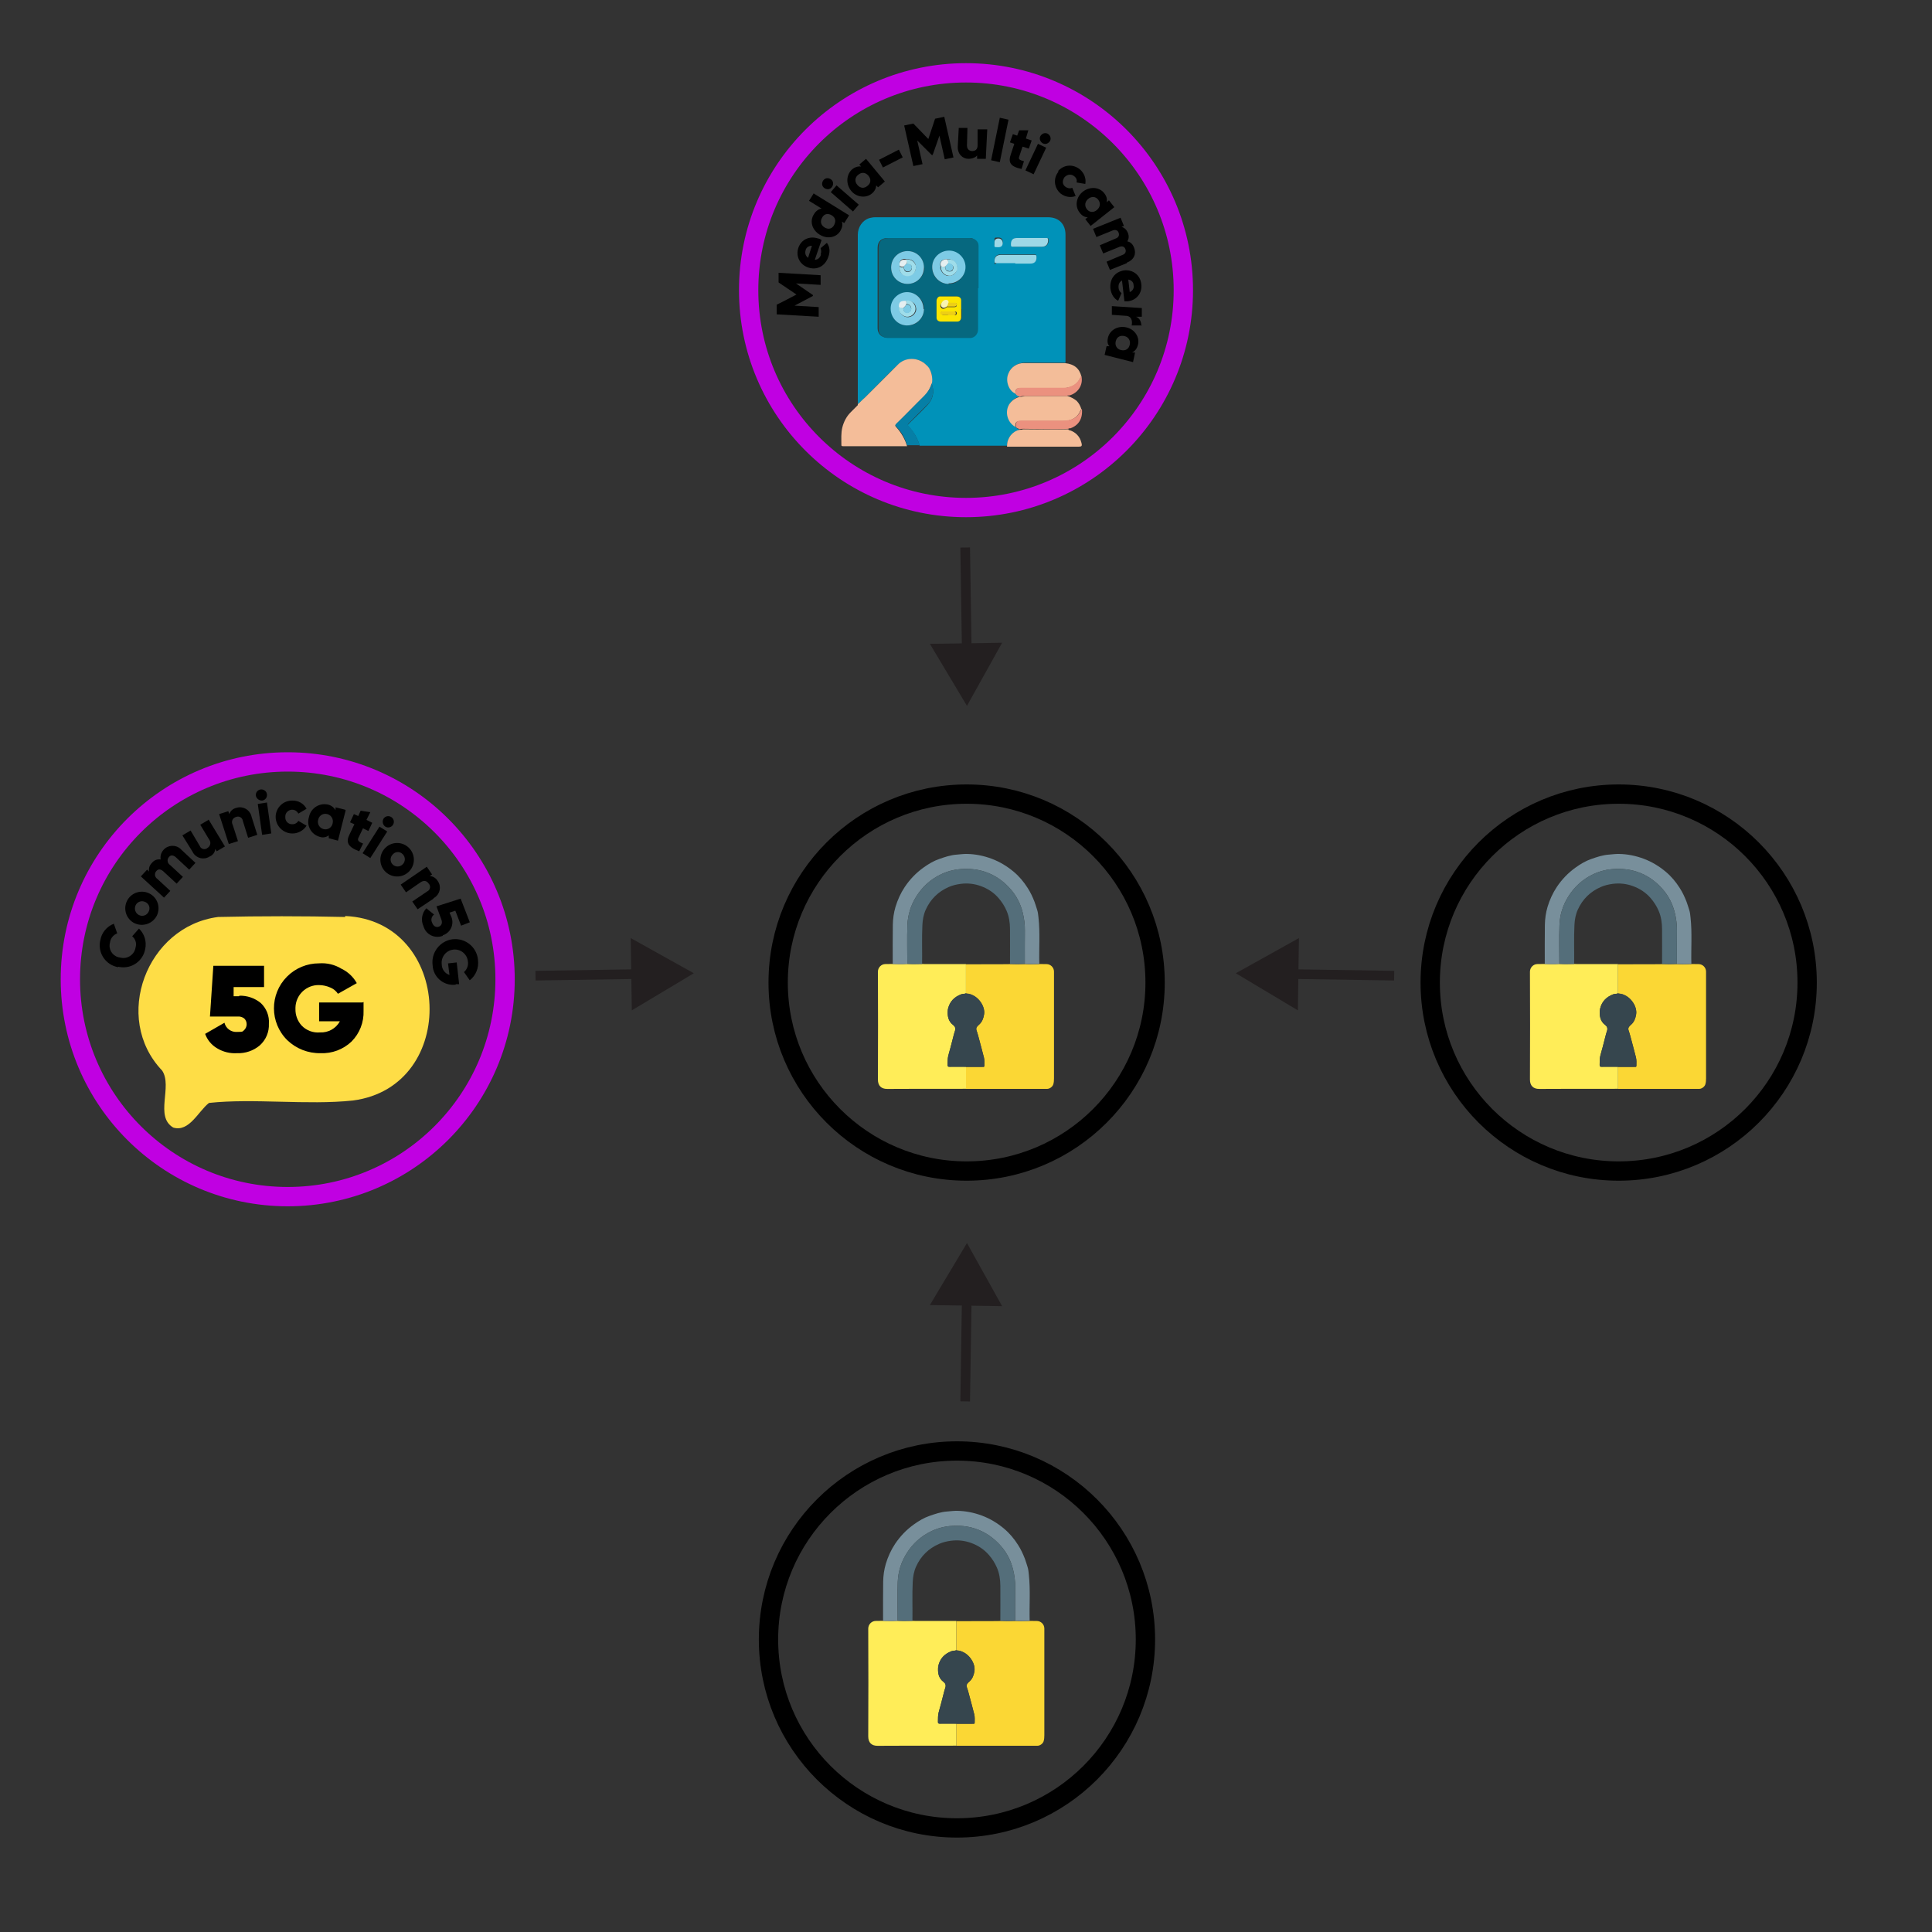 <?xml version="1.0" encoding="UTF-8"?><svg id="Layer_1" xmlns="http://www.w3.org/2000/svg" viewBox="0 0 400 400"><rect x="0" y="0" width="400" height="400" fill="#333333" stroke="none"/><defs><style>.cls-1{stroke:#000;}.cls-1,.cls-2{stroke-width:4px;}.cls-1,.cls-2,.cls-3{stroke-miterlimit:10;}.cls-1,.cls-2,.cls-3,.cls-4{fill:none;}.cls-5{fill:#eb917f;}.cls-6{fill:#fbe501;}.cls-7{fill:#f9f3b1;}.cls-8{fill:#546e7a;}.cls-9{fill:#f3bd99;}.cls-2{stroke:#c000e2;}.cls-10{fill:#f4bd99;}.cls-11{fill:#fedd46;}.cls-12{fill:#06687f;}.cls-13{fill:#ffed58;}.cls-3{stroke:#231f20;stroke-width:2px;}.cls-14{fill:#36464e;}.cls-15{fill:#97d6e5;}.cls-16{fill:#788f9b;}.cls-17{fill:#7dcbe5;}.cls-18{fill:#eecf15;}.cls-19{fill:#9dd8e6;}.cls-20{fill:#0092b9;}.cls-21{fill:#e5eff1;}.cls-22{fill:#fbd734;}.cls-23{fill:#231f20;}.cls-24{fill:#9fddea;}.cls-25{fill:#067fa6;}</style></defs><line class="cls-4" x1="199.75" y1="113.36" x2="200.25" y2="146.14"/><line class="cls-3" x1="199.83" y1="113.36" x2="200.17" y2="135.38"/><polygon class="cls-23" points="192.52 133.3 200.2 146.14 207.48 133.07 192.52 133.3"/><line class="cls-4" x1="199.75" y1="290.14" x2="200.25" y2="257.36"/><line class="cls-3" x1="199.83" y1="290.14" x2="200.17" y2="268.12"/><polygon class="cls-23" points="207.48 270.43 200.2 257.36 192.52 270.2 207.48 270.43"/><path d="m52.07,169.05l1.2,3.8-1.9.6-1.1-3.5c-.06-.55-.56-.94-1.11-.88-.1.01-.2.04-.29.08-.59.14-.95.72-.81,1.31.02.1.06.2.11.29l1.1,3.4-1.9.6-2-6.2,1.9-.6.2.6c.23-.67.81-1.16,1.5-1.3,1.29-.4,2.65.33,3.05,1.61.02.06.04.12.05.19Z"/><path d="m52.97,164.75c-.08-.64.36-1.22,1-1.3.64-.08,1.22.36,1.3,1s-.36,1.22-1,1.3c0,0,0,0,0,0-.62.02-1.16-.4-1.3-1Zm.4,1.7l1.9-.3.9,6.4-1.9.3-.9-6.4Z"/><path d="m57.07,169.15c0-1.88,1.52-3.4,3.4-3.4.03,0,.07,0,.1,0,1.21-.03,2.33.63,2.9,1.7l-1.7,1c-.34-.71-1.18-1.01-1.89-.67-.53.25-.85.79-.81,1.37-.06.77.51,1.43,1.28,1.5.04,0,.08,0,.12,0,.53.03,1.03-.24,1.3-.7l1.7,1c-1.03,1.62-3.17,2.1-4.79,1.07-1.02-.64-1.63-1.77-1.61-2.97v.1Z"/><path d="m71.57,167.75l-1.6,6.3-1.9-.5v-.6c-.54.42-1.26.53-1.9.3-1.71-.48-2.72-2.25-2.24-3.96.01-.05.03-.09.04-.14.34-1.76,2.03-2.92,3.8-2.6.72.13,1.34.57,1.7,1.2v-.6c.1,0,2,.5,2,.5l.1.1Zm-2.7,2.7c.22-.83-.27-1.68-1.1-1.9,0,0,0,0,0,0-.8-.23-1.64.24-1.86,1.04-.01.05-.03.11-.04.16-.22.83.27,1.68,1.1,1.9,0,0,0,0,0,0,.8.23,1.64-.24,1.86-1.04.01-.05.03-.11.04-.16Z"/><line class="cls-4" x1="110.87" y1="202" x2="143.65" y2="201.5"/><line class="cls-3" x1="110.87" y1="202" x2="132.89" y2="201.66"/><polygon class="cls-23" points="130.81 209.18 143.65 201.5 130.58 194.22 130.81 209.18"/><line class="cls-4" x1="288.65" y1="202" x2="255.86" y2="201.5"/><line class="cls-3" x1="288.65" y1="202" x2="266.62" y2="201.66"/><polygon class="cls-23" points="268.93 194.22 255.86 201.5 268.71 209.18 268.93 194.22"/><circle class="cls-2" cx="59.57" cy="202.75" r="45"/><path d="m24.47,200.25c-2.5-.43-4.19-2.8-3.76-5.31.02-.1.04-.19.06-.29.27-1.55,1.33-2.84,2.8-3.4l.7,2c-.82.3-1.4,1.04-1.5,1.9-.36,1.31.41,2.66,1.72,3.03.13.03.25.06.38.07,1.36.37,2.76-.43,3.13-1.78.03-.1.05-.21.07-.32.26-.84-.02-1.75-.7-2.3l1.4-1.6c1.13,1.08,1.62,2.67,1.3,4.2-.43,2.5-2.8,4.19-5.31,3.76-.1-.02-.19-.04-.29-.06v.1Z"/><path d="m27.87,191.15c-1.71-.83-2.42-2.89-1.59-4.6.83-1.71,2.89-2.42,4.6-1.59,1.71.83,2.42,2.88,1.6,4.59-.85,1.69-2.89,2.4-4.6,1.6Zm2.2-4.4c-.72-.37-1.61-.08-1.98.65,0,.02-.02.03-.02.05-.34.75-.03,1.63.7,2,.72.37,1.61.08,1.98-.65,0-.02.02-.03.02-.05.38-.69.13-1.55-.55-1.93-.05-.03-.1-.05-.15-.07Z"/><path d="m37.57,175.95l2.9,2.7-1.3,1.4-2.8-2.6c-.5-.4-1-.5-1.4,0-.39.43-.36,1.1.07,1.5.04.04.09.07.13.1l2.7,2.5-1.3,1.4-2.81-2.6c-.5-.4-1-.5-1.4,0-.39.43-.36,1.1.07,1.5.04.04.09.07.13.1l2.7,2.5-1.3,1.4-4.8-4.4,1.3-1.4.4.4c-.12-.66.11-1.34.6-1.8.42-.55,1.12-.82,1.8-.7-.12-.72.1-1.46.6-2,.91-1.02,2.48-1.12,3.5-.21.07.07.14.14.21.21Z"/><path d="m43.17,169.65l3.4,5.6-1.7,1-.3-.5c-.06.72-.53,1.34-1.2,1.6-1.13.72-2.63.39-3.36-.74-.05-.08-.1-.17-.14-.26l-2.11-3.4,1.7-1,1.9,3.2c.19.52.77.78,1.29.59.12-.04.22-.11.31-.19.56-.32.76-1.05.43-1.61-.04-.07-.08-.13-.13-.19l-1.8-3,1.7-1v-.1Z"/><path d="m75.17,171.45l-1,2.1c-.2.5.2.8,1,1.1l-.8,1.6c-2.4-.9-2.8-1.9-2-3.5l1-2.1-.9-.4.8-1.7.9.4.5-1.1,2,.3-.8,1.6,1.2.6-.8,1.7-1.2-.6h.1Z"/><path d="m78.57,171.15l1.6,1-3.5,5.5-1.6-1,3.5-5.5Zm.8-1.6c.33-.56,1.05-.74,1.6-.41.56.33.74,1.05.41,1.6-.33.56-1.05.74-1.6.41,0,0,0,0,0,0-.52-.36-.69-1.04-.4-1.6h0Z"/><path d="m79.67,175.65c1.3-1.41,3.49-1.5,4.9-.2,1.41,1.3,1.5,3.49.2,4.9-1.3,1.41-3.49,1.5-4.9.2,0,0,0,0,0,0-1.41-1.3-1.5-3.49-.2-4.9Zm3.7,3.3c.58-.55.6-1.47.05-2.05-.02-.02-.03-.03-.05-.05-.52-.56-1.39-.59-1.95-.06-.05.05-.1.11-.15.16-.55.58-.53,1.5.05,2.05.58.55,1.5.53,2.05-.05,0,0,0,0,0,0Z"/><path d="m89.76,186.05l-3.3,2.2-1.1-1.6,3.1-2.1c.5-.23.72-.83.49-1.33-.05-.1-.11-.19-.19-.27-.4-.6-1-.8-1.8-.2l-2.9,2-1.1-1.6,5.4-3.7,1.1,1.6-.5.3c.71.07,1.34.48,1.7,1.1.75,1.1.46,2.6-.64,3.35-.08.06-.17.11-.26.15v.1Z"/><path d="m91.67,193.75c-1.54.61-3.28-.14-3.89-1.68-.04-.1-.08-.21-.11-.32-.57-1.24-.34-2.7.6-3.7l1.6,1.3c-.54.38-.71,1.11-.4,1.7.3.8.9,1,1.4.8s.8-.7.5-1.5l-1-2.7,5-1.6,1.9,4.9-1.8.7-1.2-3.1-1.2.4.3.7c.7,1.42.11,3.14-1.31,3.84-.13.06-.26.11-.39.16v.1Z"/><path d="m94.47,203.85c-2.33.36-4.5-1.24-4.86-3.57-.02-.14-.04-.29-.04-.43-.35-2.63,1.5-5.04,4.13-5.39.02,0,.05,0,.07,0,2.6-.27,4.92,1.62,5.19,4.22,0,.03,0,.06,0,.08.21,1.6-.43,3.2-1.7,4.2l-1.2-1.7c.66-.57.96-1.45.8-2.3-.19-1.49-1.56-2.54-3.05-2.35-1.49.19-2.54,1.56-2.35,3.05h0c0,1,.65,1.89,1.6,2.2l-.3-2.4,1.8-.2.5,4.5h-.8l.2.1Z"/><path class="cls-11" d="m71.47,189.85c-8.5-.2-17.8-.2-26.3,0-14.8,1.9-22,20.9-11.6,31.8,2.2,3.3-1.6,9.5,2.3,11.8,3.3,1,5.2-3.4,7.4-5.1,9.2-1,20.3.5,29.8-.5,22.1-2.9,20.7-37.2-1.6-38.2v.2Z"/><path d="m49.57,206.15c1.6-.04,3.16.49,4.4,1.5,1.19,1.1,1.82,2.68,1.7,4.3.08,1.71-.62,3.36-1.9,4.5-1.31,1.1-2.99,1.67-4.7,1.6-1.44.09-2.87-.26-4.1-1-1.16-.67-2.05-1.74-2.5-3l4-2.3c.29,1.18,1.39,1.98,2.6,1.9,1.4,0,1.1-.1,1.5-.4.66-.66.67-1.73,0-2.39,0,0,0,0,0,0-.4-.3-.9-.45-1.4-.4h-5.7l.7-10.5h10.5v4.4h-6.3v1.9h1.1l.1-.1Z"/><path d="m75.27,207.45v1.8c.09,2.39-.81,4.71-2.5,6.4-1.72,1.63-4.03,2.5-6.4,2.4-2.57.05-5.05-.92-6.9-2.7-3.65-3.62-3.67-9.51-.05-13.15,1.76-1.77,4.15-2.76,6.65-2.75,1.61-.12,3.22.26,4.6,1.1,1.35.64,2.47,1.69,3.2,3l-3.9,2.2c-.39-.59-.95-1.04-1.6-1.3-.73-.32-1.51-.49-2.3-.5-2.64-.07-4.83,2.02-4.9,4.66,0,.08,0,.16,0,.24-.04,1.29.42,2.55,1.3,3.5.99,1.02,2.39,1.53,3.8,1.4,1.69.08,3.29-.81,4.1-2.3h-4.3v-3.9h9l.2-.1Z"/><circle class="cls-2" cx="200" cy="60.08" r="45"/><path d="m169.9,56.98v2c-.1,0-5.1-.3-5.1-.3l3.5,2.4v.2l-3.8,2,5,.3v2c-.1,0-8.7-.5-8.7-.5v-2c.1,0,4.1-2.1,4.1-2.1l-3.7-2.5v-2c.1,0,8.7.5,8.7.5Z"/><path d="m169.9,52.68c.2-.5.1-.9,0-1.3l1.3-1.1c.6.8.7,1.8.3,2.9-.7,2-2.4,2.8-4.2,2.2-1.7-.6-2.6-2.3-2-4.1.6-1.7,2.3-2.5,4.1-1.9.2,0,.5.2.7.3l-1.4,4.1c.7,0,1.1-.5,1.3-1.1h-.1Zm-1.8-1.8c-.7,0-1.2.4-1.3.9-.2.7,0,1.2.5,1.6l.8-2.5Z"/><path d="m168.5,40.08l7.3,4.5-1,1.6-.5-.3c.2.6.1,1.2-.3,1.9-.8,1.4-2.7,1.8-4.3.8-1.6-1-2.1-2.8-1.2-4.2.4-.7,1-1.1,1.6-1.2l-2.6-1.6,1-1.6v.1Zm3.7,4.5c-.8-.5-1.6-.3-2,.5-.4.7-.3,1.5.5,2s1.6.3,2-.5.3-1.5-.5-2Z"/><path d="m170.6,38.88c-.5-.4-.5-1.1-.1-1.6s1.1-.5,1.6-.1.5,1.1.1,1.6-1.1.5-1.6.1Zm1.4.9l1.2-1.4,4.6,4-1.2,1.4-4.6-4Z"/><path d="m179.3,32.88l3.9,4.7-1.4,1.2-.4-.4c0,.6-.3,1.2-.9,1.7-1.2,1-3.2.8-4.3-.6s-1-3.3.2-4.4c.6-.5,1.3-.7,1.9-.6l-.4-.4,1.4-1.2Zm.5,3.5c-.6-.7-1.4-.8-2.1-.2-.7.5-.8,1.4-.2,2.1.6.7,1.4.8,2.1.2.7-.5.8-1.4.2-2.1Z"/><path d="m182,33.08l4.1-2.1.8,1.6-4.1,2.1-.8-1.6Z"/><path d="m197.5,32.58l-1.9.4-1.1-4.9-1.4,4h-.2l-3-3,1.1,4.9-1.9.4-1.9-8.4,1.9-.4,3.1,3.2,1.4-4.2,1.9-.4,1.9,8.4h.1Z"/><path d="m204.4,26.78l-.3,6.1h-1.8v-.7c-.3.4-1,.7-1.8.7-1.2,0-2.3-1-2.2-2.6l.2-3.8h1.8l-.1,3.6c0,.8.4,1.1,1,1.2.7,0,1.2-.3,1.2-1.2v-3.3c.1,0,2,0,2,0Z"/><path d="m207,24.38l1.8.4-1.8,8.8-1.8-.4,1.8-8.8Z"/><path d="m211.7,30.38l-.7,2.1c-.2.5.2.7,1,.9l-.5,1.6c-2.4-.5-2.8-1.4-2.2-3.1l.7-2.1-.9-.3.6-1.7.9.3.4-1.1h1.9l-.5,1.7,1.2.4-.6,1.7-1.2-.4h-.1Z"/><path d="m214.9,29.78l1.7.8-2.6,5.5-1.7-.8,2.6-5.5Zm.5-1.6c.3-.5.9-.8,1.5-.5.5.3.8.9.5,1.5-.3.5-.9.8-1.5.5-.5-.3-.8-.9-.5-1.5Z"/><path d="m219,35.48c1.2-1.4,3.1-1.6,4.6-.4.9.8,1.3,1.9,1.1,3l-1.8-.3c.1-.5,0-.9-.5-1.3-.6-.5-1.4-.4-2,.2-.5.7-.5,1.5.2,2,.4.3.9.4,1.4.2l.7,1.7c-1,.4-2.2.2-3.1-.5-1.4-1.2-1.6-3.2-.4-4.6h-.2Z"/><path d="m230.6,42.98l-4.8,3.8-1.1-1.4.5-.4c-.6,0-1.2-.3-1.7-1-1-1.3-.7-3.2.7-4.3,1.4-1.1,3.4-1,4.4.3.5.6.7,1.3.5,1.9l.5-.4,1.1,1.4-.1.1Zm-3.5.5c.7-.6.8-1.4.3-2.1-.5-.7-1.4-.8-2.1-.2-.7.6-.8,1.4-.3,2.1.5.7,1.4.8,2.1.2Z"/><path d="m233.3,54.48l-3.5,1.4-.7-1.7,3.3-1.4c.6-.2.8-.7.6-1.2-.2-.6-.8-.7-1.4-.4l-3.2,1.3-.7-1.7,3.3-1.4c.6-.2.8-.7.6-1.2-.2-.6-.8-.7-1.4-.4l-3.2,1.3-.7-1.7,5.7-2.3.7,1.7-.5.2c.5.1,1,.5,1.3,1.2s.2,1.3-.1,1.8c.6.1,1.1.5,1.4,1.3.5,1.3,0,2.5-1.5,3.1v.1Z"/><path d="m231.6,59.58c0,.5.3.9.6,1.1l-.7,1.6c-.9-.5-1.4-1.3-1.6-2.5-.2-2.1,1-3.5,2.8-3.8,1.8-.2,3.4.9,3.6,2.9.2,1.8-1,3.3-2.8,3.5h-.7l-.5-4.3c-.6.3-.8.9-.7,1.6v-.1Zm2.3.9c.7-.3.9-.9.8-1.4,0-.7-.5-1.1-1.1-1.2l.3,2.6Z"/><path d="m236.4,67.38h-2.1c.2-.9,0-2-1.3-2l-2.8-.2v-1.8c.1,0,6.2.4,6.2.4v1.8h-1.2c.8.3,1.1,1.1,1.1,1.9l.1-.1Z"/><path d="m234.6,74.98l-5.9-1.5.4-1.8h.6c-.4-.4-.5-1-.3-1.8.4-1.6,2.1-2.5,3.8-2.1,1.8.4,2.8,2.1,2.4,3.6-.2.8-.6,1.3-1.2,1.6h.6c0,.1-.4,1.9-.4,1.9v.1Zm-2.5-2.5c.9.2,1.6-.2,1.8-1.1.2-.8-.2-1.6-1.1-1.8s-1.6.2-1.8,1.1c-.2.8.2,1.6,1.1,1.8Z"/><path class="cls-20" d="m208.5,92.28h-18.1c-.4-1.5-1.2-2.8-2.2-3.9-.3-.3-.3-.4,0-.7,1.3-1.3,2.6-2.5,3.8-3.8,1.2-1.2,1.5-2.9.9-4.4.1-.6,0-1.3,0-1.9-.6-2.3-2.9-3.7-5.1-3.1-.8.2-1.4.6-2,1.1-2.3,2.2-4.5,4.5-6.8,6.8-.4.4-.9.9-1.4,1.3v-35.1c0-1.5.9-2.9,2.3-3.4.4-.1.8-.2,1.3-.2h35.8c2.2,0,3.6,1.4,3.6,3.6v26.5h-8.4c-1.4,0-2.8.8-3.3,2.1-.7,1.6,0,3.6,1.4,4.2h.1c.2.5.6.4.8.7-1.8.4-3,2.2-2.5,4.1.2.9.8,1.7,1.6,2.2h0c.2.4.6.4.8.6-1.6.4-2.6,1.8-2.6,3.4v-.1Zm-6-32.6v-8.5c0-1-.7-1.9-1.7-1.9h-17c-1.3,0-2.1.7-2.1,2v16.7c0,1,.7,1.8,1.7,1.9h17.2c.9,0,1.7-.6,1.8-1.5v-8.8l.1.1Zm7.7-5.2h3.1q1.3,0,1.3-1.3c0-.4-.1-.5-.5-.5h-6.9q-1.3,0-1.3,1.3c0,1.3.1.5.5.4h3.8v.1Zm3.1-5.2h-2.7q-1.2,0-1.2,1.3c0,.4.2.5.5.5h5.9q1.3,0,1.3-1.4c0-.3-.1-.4-.4-.4h-3.4,0Zm-7.4.8c0,1-.2.9.8.9.6,0,.9-.3.9-.9q0-.9-.9-.9c-.9,0-.8,0-.8.8v.1Z"/><path class="cls-10" d="m177.6,83.68c.5-.4.9-.9,1.4-1.3,2.3-2.3,4.5-4.5,6.8-6.8,1.6-1.7,4.3-1.7,6,0,.6.5.9,1.2,1.1,2,.1.6.2,1.3,0,1.9-.3.9-.8,1.8-1.5,2.5-2,1.9-3.9,3.9-5.8,5.8-.3.3-.3.4,0,.7,1,1.1,1.8,2.5,2.2,3.9h-13.2c-.2,0-.4,0-.4-.2,0-1.3-.1-2.5.2-3.7.3-1.2.9-2.3,1.7-3.1l1.5-1.5v-.2Z"/><path class="cls-9" d="m210.2,81.48c-1.4-.6-2.1-2.7-1.4-4.2.5-1.3,1.9-2.2,3.3-2.1h8.4c1.9.2,3,1.1,3.4,2.8-.2,0-.2.1-.2.2-.4.9-1.1,1.6-2,1.9-.6.2-1.2.3-1.8.3h-8.4c-1,0-1.2,0-1.3,1.1Z"/><path class="cls-10" d="m210.2,88.38c-1.6-.9-2.2-3-1.3-4.6.5-.8,1.3-1.4,2.2-1.6.4,0,.7-.1,1.1-.2h8.8c.7.2,1.4.6,1.9,1,.5.5.8,1.1,1,1.8,0,0-.2.1-.2.2-.7,1.7-2.1,2.2-3.7,2.2h-8.6c-1,0-1.2.2-1.2,1.2Z"/><path class="cls-10" d="m208.5,92.28c0-1.6,1.1-3,2.6-3.3.2,0,.5,0,.7-.1,3.1,0,6.3.1,9.4,0,0,.2.2.2.3.2,1.2.4,2.1,1.3,2.4,2.6.2.7,0,.8-.6.8h-14.8v-.2Z"/><path class="cls-25" d="m187.8,92.28c-.4-1.5-1.1-2.8-2.2-3.9-.3-.3-.3-.4,0-.7,2-1.9,3.9-3.9,5.8-5.8.7-.7,1.2-1.5,1.5-2.5.6,1.5.3,3.3-.9,4.4-1.3,1.3-2.6,2.6-3.8,3.8-.3.3-.3.4,0,.7,1,1.1,1.8,2.5,2.2,3.9h-2.6v.1Z"/><path class="cls-5" d="m221.2,88.78c-3.1.2-6.3,0-9.4,0-.2,0-.5,0-.7.1-.3-.2-.6-.2-.8-.5h0c0-1.1.2-1.3,1.2-1.3h8.6c1.7,0,3-.5,3.7-2.2,0,0,.1-.2.2-.2.2,2-.7,3.4-2.4,4h-.3l-.1.1Z"/><path class="cls-5" d="m221,81.98h-8.8c-.4,0-.7,0-1.1.2-.2-.2-.6-.2-.8-.6h-.1c.1-1.1.2-1.3,1.3-1.3h8.4c.6,0,1.2,0,1.8-.3.9-.3,1.6-1,2-1.9,0-.1,0-.2.2-.2.4,1.8-.7,3.5-2.5,4h-.4v.1Z"/><path class="cls-12" d="m202.5,59.68v8.5c0,.9-.6,1.7-1.5,1.8h-17.2c-1,0-1.8-.7-1.9-1.7v-17c0-1.3.7-2,2.1-2h16.7c1,0,1.9.6,1.9,1.6v8.8h-.1Zm-11.2,4.3c0-1.9-1.5-3.4-3.4-3.4s-3.4,1.5-3.4,3.4,1.5,3.4,3.4,3.4h0c1.9,0,3.4-1.5,3.4-3.4Zm0-8.6c0-1.9-1.5-3.4-3.4-3.4s-3.4,1.5-3.4,3.4,1.5,3.4,3.4,3.4,3.4-1.5,3.5-3.3h0l-.1-.1Zm5.1,3.4c1.9,0,3.4-1.5,3.4-3.4s-1.5-3.4-3.4-3.4-3.4,1.5-3.4,3.4h0c0,1.9,1.5,3.4,3.4,3.4h0Zm2.6,5.2v-1.6c0-.5-.3-.9-.7-1h-3.5c-.4,0-.9.3-.9.7v3.5c0,.5.3.9.8.9h3.5c.5,0,.9-.3.9-.8v-1.7h-.1Z"/><path class="cls-15" d="m210.2,54.48h-3.8c-.3,0-.5,0-.5-.4,0-.87.43-1.3,1.3-1.3h6.9c.4,0,.5,0,.5.5,0,.87-.43,1.3-1.3,1.3h-3.1v-.1Z"/><path class="cls-19" d="m213.2,49.28h3.4c.3,0,.4,0,.4.4q0,1.4-1.3,1.4h-5.9c-.4,0-.5,0-.5-.5,0-.87.4-1.3,1.2-1.3h2.7Z"/><path class="cls-19" d="m205.9,50.18c0-.53.27-.8.8-.8s.83.3.9.9q0,.9-.9.9c-1,0-.8,0-.8-.9v-.1Z"/><path class="cls-9" d="m210.2,81.48h.1c0,.1-.1,0-.1,0Z"/><path class="cls-17" d="m191.3,63.98c0,1.9-1.6,3.4-3.5,3.4s-3.4-1.6-3.4-3.5,1.6-3.4,3.4-3.4c1.9,0,3.4,1.6,3.4,3.5h.1Zm-5.1-.5v.4c0,.8.5,1.4,1.2,1.7.9.3,1.9-.2,2.2-1.1.2-.5,0-1.1-.2-1.5-.4-.5-1.1-.8-1.7-.6-1.1,0-1.4.3-1.4,1.2h0l-.1-.1Z"/><path class="cls-17" d="m191.3,55.38c0,1.9-1.5,3.4-3.4,3.4s-3.4-1.5-3.4-3.4,1.5-3.4,3.4-3.4h0c1.9,0,3.4,1.5,3.4,3.4h0Zm-5-.3c-.2.6,0,1.3.6,1.7.6.4,1.4.4,2,0,.5-.4.8-1,.7-1.7-.1-.9-.9-1.5-1.8-1.4h-.2c-.5-.2-1.1,0-1.3.6v.7h0v.1Z"/><path class="cls-17" d="m196.4,58.78c-1.9,0-3.4-1.6-3.4-3.5s1.6-3.4,3.5-3.4,3.4,1.6,3.4,3.4c0,1.9-1.6,3.4-3.5,3.4v.1Zm-1.6-3.7c-.3.4,0,.8.2,1.2.4.6,1.1,1,1.8.8.7-.1,1.2-.7,1.3-1.3.2-.8-.2-1.5-.9-1.9-.4-.2-.8-.3-1.3-.2-.9,0-1.4.6-1.2,1.4h.1Z"/><path class="cls-6" d="m199,63.98v1.7c0,.5-.3.9-.8.9h-3.4c-.5,0-.9-.3-.9-.8v-3.5c0-.4.3-.9.7-.9h3.5c.5,0,.9.3.9.8v.2c0,.5,0,1.1,0,1.6Zm-3-.4h1.6c.3,0,.5-.1.5-.5s-.3-.3-.5-.3h-1.3c0-.3-.3-.4-.5-.5-.4,0-.8.3-1,.7-.2.2-.1.6.1.8.4.3.7.1,1-.1h0l.1-.1Zm.4,1.7h1.3c.2,0,.4-.2.4-.4h0c0-.3-.2-.4-.4-.4h-2.5c-.2,0-.4.1-.4.3h0c0,.2.2.4.4.4h1.3l-.1.1Z"/><path class="cls-24" d="m187.5,62.28c.6-.2,1.3,0,1.7.6.6.8.4,1.9-.4,2.4-.4.3-1,.4-1.5.2-.7-.3-1.2-.9-1.2-1.7v-.4c.2.3.5.4.9.3,0,.8.5,1.2,1.1,1,.4-.2.7-.6.5-1.1-.1-.4-.6-.7-1-.6,0-.3,0-.6-.1-.8v.1Z"/><path class="cls-21" d="m187.5,62.28c.2.2.2.5.1.8-.1.3-.4.5-.6.7-.3,0-.7,0-.9-.3,0-.9.3-1.2,1.4-1.2Z"/><path class="cls-24" d="m187.6,53.78c.9-.2,1.7.3,2,1.2v.2c.1.6-.2,1.3-.7,1.7-.6.4-1.4.4-2,0-.5-.4-.8-1.1-.6-1.7.2.2.5.2.8.1,0,.8.5,1.2,1.1,1,.4-.1.6-.5.6-.9,0-.5-.4-.7-1.1-.7.1-.3,0-.6-.1-.8v-.1Z"/><path class="cls-21" d="m187.1,55.18c-.3.1-.6,0-.8-.1-.2-.5,0-1.1.6-1.3h.7c.2.2.2.5.1.8-.2.2-.4.5-.6.6Z"/><path class="cls-24" d="m196,53.68c.4,0,.9,0,1.3.2.7.4,1,1.1.9,1.9-.2.6-.7,1.1-1.3,1.3-.7.1-1.4-.2-1.8-.8-.2-.4-.4-.7-.2-1.2.2.1.5.2.8.2,0,.4.1.8.6.9.4.1.9,0,1-.4.3-.6-.1-1.1-1-1.2,0-.3,0-.7-.3-.9Z"/><path class="cls-21" d="m196,53.68c.3.2.4.6.3.9-.2.3-.4.5-.7.7-.3,0-.5,0-.8-.2-.3-.8.3-1.4,1.2-1.4Z"/><path class="cls-18" d="m196.4,65.18h-1.3c-.2,0-.4-.1-.4-.3h0c0-.2.1-.4.3-.4h2.5c.2,0,.4,0,.4.4,0,.2-.1.4-.4.4h-1.3l.2-.1Z"/><path class="cls-7" d="m196,63.48h0c-.3.2-.6.4-1,.1-.2-.2-.3-.5-.1-.8.2-.4.5-.7,1-.7.3,0,.5.2.5.5s0,.6-.3.8l-.1.1Z"/><path class="cls-18" d="m196,63.48c.2-.2.3-.5.3-.8h1.3c.2,0,.5,0,.5.3s-.2.5-.5.5h-1.6Z"/><path class="cls-17" d="m187,63.78c.2-.2.5-.4.6-.7.4-.1.9.1,1,.6.2.4,0,.9-.5,1.1-.6.2-1.1-.2-1.1-1Z"/><path class="cls-17" d="m187.1,55.18l.6-.6c.6,0,1,.2,1.1.7,0,.4-.2.8-.6.9-.6.2-1.1-.3-1.1-1Z"/><path class="cls-17" d="m195.6,55.18c.3-.2.5-.4.7-.7.8,0,1.2.5,1,1.2-.2.4-.6.6-1,.4-.5,0-.6-.5-.6-.9h-.1Z"/><path class="cls-22" d="m215.18,199.59c.5,0,.99.02,1.49.02.84,0,1.54.69,1.55,1.54,0,.78,0,1.56,0,2.33,0,6.58,0,13.16,0,19.75,0,.43-.02.86-.15,1.28-.15.49-.75.93-1.27.93-5.57,0-11.15,0-16.72,0-.03,0-.05,0-.08,0,0-1.51,0-3.03,0-4.54,1.16,0,2.32,0,3.48-.01.15,0,.32.04.32-.21,0-.57.05-1.16-.08-1.71-.36-1.48-.79-2.95-1.17-4.43-.1-.4-.22-.79-.36-1.18-.22-.61.19-.92.56-1.25.6-.55.85-1.24.99-2.03.3-1.66-1.1-3.65-2.68-4.16-.05-.09-.12-.13-.22-.08-.08-.02-.16-.04-.24-.05-.04-.05-.08-.07-.14-.03-.15-.02-.31-.04-.46-.07,0-2.01,0-4.03,0-6.04,2.86,0,5.71,0,8.57-.02.18,0,.36-.01.53-.02,1.02.03,2.04.05,3.07,0,1,.06,2,.04,3.01,0Z"/><path class="cls-13" d="m200,220.88c0,1.51,0,3.03,0,4.54-.57,0-1.15.01-1.72.01-4.86,0-9.72-.02-14.58.02-1.28.01-1.94-.69-1.94-1.94.04-7.44.03-14.88,0-22.32,0-.89.72-1.6,1.57-1.59.5,0,.99-.01,1.49-.02,1,.03,2,.05,3-.01,1.02.06,2.04.03,3.06.01.17,0,.33.02.5.02,2.87,0,5.74,0,8.61.01,0,2.01,0,4.03,0,6.04-.32.15-.68.08-1.02.21-1.42.55-2.36,1.51-2.7,3.02-.06.03-.11.07-.03.14-.11,1.25.02,2.39,1.14,3.22.35.26.49.65.35,1.14-.09.3-.2.59-.27.9-.2.84-.42,1.66-.64,2.49-.16.61-.35,1.22-.5,1.83-.15.61-.11,1.23-.13,1.85-.01.31.07.42.4.41,1.14-.02,2.27,0,3.41,0Z"/><path class="cls-16" d="m187.83,199.58c-1,.06-2,.04-3,.01,0-2.7-.02-5.41.02-8.11.02-1.25.19-2.49.55-3.71.44-1.46,1.06-2.83,1.9-4.1,1.05-1.58,2.35-2.94,3.9-4.05,1.02-.73,2.09-1.38,3.27-1.78,1.17-.41,2.35-.81,3.61-.9.71-.05,1.41-.16,2.12-.14,1.77.03,3.47.38,5.13,1,1.65.62,3.14,1.52,4.5,2.65,1.17.97,2.13,2.12,2.94,3.4.58.9,1.03,1.86,1.42,2.87.21.55.36,1.12.55,1.68.17.51.21,1.06.27,1.6.35,3.19.08,6.39.17,9.58-1,.04-2,.05-3,0,0-2.28-.02-4.57.01-6.85.02-1.31-.15-2.6-.47-3.87-.45-1.78-1.28-3.39-2.48-4.76-1.47-1.68-3.26-2.95-5.42-3.64-1.53-.49-3.08-.64-4.69-.54-1.49.09-2.89.44-4.22,1.06-2.21,1.03-3.95,2.61-5.24,4.69-1.11,1.79-1.72,3.76-1.8,5.84-.1,2.69-.02,5.38-.02,8.08Z"/><path class="cls-8" d="m209.11,199.59c0-2.42.02-4.85,0-7.27-.01-1.29-.19-2.56-.71-3.76-.41-.95-.96-1.81-1.64-2.6-1.01-1.18-2.27-1.99-3.7-2.51-1.32-.48-2.7-.64-4.13-.46-.87.11-1.71.31-2.49.65-2.18.95-3.78,2.51-4.77,4.69-.46,1.02-.65,2.09-.7,3.2-.13,2.69-.02,5.38-.06,8.06-1.02.02-2.04.04-3.06-.01,0-2.69-.08-5.39.02-8.08.08-2.08.68-4.05,1.8-5.84,1.29-2.08,3.03-3.66,5.24-4.69,1.33-.62,2.73-.97,4.22-1.06,1.61-.09,3.16.06,4.69.54,2.16.69,3.94,1.95,5.42,3.64,1.2,1.38,2.03,2.98,2.48,4.76.32,1.27.49,2.55.47,3.87-.03,2.28-.01,4.57-.01,6.85-1.02.05-2.04.04-3.07,0Z"/><path class="cls-14" d="m200,220.88c-1.14,0-2.27-.02-3.41,0-.33,0-.41-.1-.4-.41.02-.62-.01-1.25.13-1.85.15-.62.34-1.22.5-1.83.22-.83.44-1.66.64-2.49.07-.31.18-.6.27-.9.14-.49,0-.88-.35-1.14-1.12-.83-1.25-1.97-1.14-3.22.06-.03.06-.08.03-.14.34-1.51,1.28-2.47,2.7-3.02.34-.13.7-.05,1.02-.21.15.02.31.04.46.07.03.08.07.12.14.03.08.02.16.04.24.05.04.11.14.08.22.08,1.58.51,2.98,2.5,2.68,4.16-.14.79-.4,1.48-.99,2.03-.36.33-.78.65-.56,1.25.14.39.25.78.36,1.18.38,1.48.81,2.94,1.17,4.43.13.55.09,1.14.08,1.71,0,.25-.17.21-.32.21-1.16,0-2.32,0-3.48.01Z"/><path class="cls-8" d="m201.07,205.9c-.09,0-.18.03-.22-.08.1-.05.17,0,.22.08Z"/><path class="cls-8" d="m200.6,205.76c-.07.09-.11.05-.14-.03.06-.03.1-.02.14.03Z"/><path class="cls-16" d="m196.28,208.89c.03.06.03.1-.03.14-.08-.07-.03-.1.03-.14Z"/><circle class="cls-1" cx="200.13" cy="203.43" r="39.02"/><path class="cls-22" d="m350.18,199.59c.5,0,.99.02,1.49.02.84,0,1.54.69,1.55,1.54,0,.78,0,1.56,0,2.33,0,6.58,0,13.16,0,19.75,0,.43-.02.86-.15,1.28-.15.49-.75.93-1.27.93-5.57,0-11.15,0-16.72,0-.03,0-.05,0-.08,0,0-1.51,0-3.03,0-4.54,1.16,0,2.32,0,3.48-.01.15,0,.32.04.32-.21,0-.57.05-1.16-.08-1.71-.36-1.48-.79-2.95-1.17-4.43-.1-.4-.22-.79-.36-1.18-.22-.61.19-.92.56-1.25.6-.55.85-1.24.99-2.03.3-1.66-1.1-3.65-2.68-4.16-.05-.09-.12-.13-.22-.08-.08-.02-.16-.04-.24-.05-.04-.05-.08-.07-.14-.03-.15-.02-.31-.04-.46-.07,0-2.01,0-4.03,0-6.04,2.86,0,5.71,0,8.57-.02.18,0,.36-.01.53-.02,1.02.03,2.04.05,3.07,0,1,.06,2,.04,3.01,0Z"/><path class="cls-13" d="m335,220.88c0,1.51,0,3.03,0,4.54-.57,0-1.15.01-1.72.01-4.86,0-9.72-.02-14.58.02-1.28.01-1.94-.69-1.94-1.94.04-7.44.03-14.88,0-22.32,0-.89.72-1.6,1.57-1.59.5,0,.99-.01,1.49-.02,1,.03,2,.05,3-.01,1.02.06,2.04.03,3.06.01.17,0,.33.02.5.02,2.87,0,5.74,0,8.61.01,0,2.01,0,4.03,0,6.04-.32.15-.68.08-1.02.21-1.42.55-2.36,1.51-2.7,3.02-.06.03-.11.07-.03.14-.11,1.25.02,2.39,1.14,3.22.35.26.49.65.35,1.14-.09.3-.2.59-.27.9-.2.84-.42,1.66-.64,2.49-.16.61-.35,1.22-.5,1.83-.15.61-.11,1.23-.13,1.85-.01.31.07.42.4.41,1.14-.02,2.27,0,3.41,0Z"/><path class="cls-16" d="m322.83,199.58c-1,.06-2,.04-3,.01,0-2.7-.02-5.41.02-8.11.02-1.25.19-2.49.55-3.71.44-1.46,1.06-2.83,1.9-4.1,1.05-1.58,2.35-2.94,3.9-4.05,1.02-.73,2.09-1.38,3.27-1.78,1.17-.41,2.35-.81,3.61-.9.71-.05,1.41-.16,2.12-.14,1.77.03,3.47.38,5.13,1,1.65.62,3.14,1.52,4.5,2.65,1.17.97,2.13,2.12,2.94,3.4.58.9,1.03,1.86,1.42,2.87.21.55.36,1.12.55,1.68.17.51.21,1.06.27,1.6.35,3.19.08,6.39.17,9.58-1,.04-2,.05-3,0,0-2.28-.02-4.57.01-6.85.02-1.31-.15-2.6-.47-3.87-.45-1.78-1.28-3.39-2.48-4.76-1.47-1.68-3.26-2.95-5.42-3.64-1.53-.49-3.08-.64-4.69-.54-1.49.09-2.89.44-4.22,1.06-2.21,1.03-3.95,2.61-5.24,4.69-1.11,1.79-1.72,3.76-1.8,5.84-.1,2.69-.02,5.38-.02,8.08Z"/><path class="cls-8" d="m344.11,199.59c0-2.42.02-4.85,0-7.27-.01-1.29-.19-2.56-.71-3.76-.41-.95-.96-1.81-1.64-2.6-1.01-1.18-2.27-1.99-3.7-2.51-1.32-.48-2.7-.64-4.13-.46-.87.11-1.71.31-2.49.65-2.18.95-3.78,2.51-4.77,4.69-.46,1.02-.65,2.09-.7,3.2-.13,2.69-.02,5.38-.06,8.06-1.02.02-2.04.04-3.06-.01,0-2.69-.08-5.39.02-8.08.08-2.08.68-4.05,1.8-5.84,1.29-2.08,3.03-3.66,5.24-4.69,1.33-.62,2.73-.97,4.22-1.06,1.61-.09,3.16.06,4.69.54,2.16.69,3.94,1.95,5.42,3.64,1.2,1.38,2.03,2.98,2.48,4.76.32,1.27.49,2.55.47,3.87-.03,2.28-.01,4.57-.01,6.85-1.02.05-2.04.04-3.07,0Z"/><path class="cls-14" d="m335,220.88c-1.14,0-2.27-.02-3.41,0-.33,0-.41-.1-.4-.41.02-.62-.01-1.25.13-1.85.15-.62.34-1.22.5-1.83.22-.83.44-1.66.64-2.49.07-.31.18-.6.27-.9.14-.49,0-.88-.35-1.14-1.12-.83-1.25-1.97-1.14-3.22.06-.03.06-.08.03-.14.34-1.51,1.28-2.47,2.7-3.02.34-.13.7-.05,1.02-.21.15.02.31.04.46.07.03.08.07.12.14.03.08.02.16.04.24.05.04.11.14.08.22.08,1.58.51,2.98,2.5,2.68,4.16-.14.79-.4,1.48-.99,2.03-.36.33-.78.65-.56,1.25.14.39.25.78.36,1.18.38,1.48.81,2.94,1.17,4.43.13.55.09,1.14.08,1.71,0,.25-.17.21-.32.21-1.16,0-2.32,0-3.48.01Z"/><path class="cls-8" d="m336.07,205.9c-.09,0-.18.03-.22-.08.1-.05.17,0,.22.08Z"/><path class="cls-8" d="m335.6,205.76c-.07.09-.11.05-.14-.03.06-.03.1-.02.14.03Z"/><path class="cls-16" d="m331.28,208.89c.03.06.03.1-.03.14-.08-.07-.03-.1.03-.14Z"/><circle class="cls-1" cx="335.13" cy="203.43" r="39.02"/><path class="cls-22" d="m213.18,335.59c.5,0,.99.02,1.49.02.84,0,1.54.69,1.55,1.54,0,.78,0,1.56,0,2.33,0,6.58,0,13.16,0,19.75,0,.43-.02.86-.15,1.28-.15.49-.75.93-1.27.93-5.57,0-11.15,0-16.72,0-.03,0-.05,0-.08,0,0-1.51,0-3.03,0-4.54,1.16,0,2.32,0,3.48-.01.15,0,.32.04.32-.21,0-.57.05-1.16-.08-1.71-.36-1.48-.79-2.95-1.17-4.43-.1-.4-.22-.79-.36-1.18-.22-.61.19-.92.56-1.25.6-.55.85-1.24.99-2.03.3-1.66-1.1-3.65-2.68-4.16-.05-.09-.12-.13-.22-.08-.08-.02-.16-.04-.24-.05-.04-.05-.08-.07-.14-.03-.15-.02-.31-.04-.46-.07,0-2.01,0-4.03,0-6.04,2.86,0,5.71,0,8.57-.02.18,0,.36-.01.53-.02,1.02.03,2.04.05,3.07,0,1,.06,2,.04,3.01,0Z"/><path class="cls-13" d="m198,356.88c0,1.51,0,3.03,0,4.54-.57,0-1.15.01-1.72.01-4.86,0-9.72-.02-14.58.02-1.28.01-1.94-.69-1.94-1.94.04-7.44.03-14.88,0-22.32,0-.89.72-1.6,1.57-1.59.5,0,.99-.01,1.49-.02,1,.03,2,.05,3-.01,1.02.06,2.04.03,3.06.01.17,0,.33.02.5.02,2.87,0,5.74,0,8.61.01,0,2.01,0,4.03,0,6.04-.32.15-.68.08-1.02.21-1.42.55-2.36,1.51-2.7,3.02-.06.03-.11.07-.03.14-.11,1.25.02,2.39,1.14,3.22.35.26.49.65.35,1.14-.09.3-.2.59-.27.9-.2.84-.42,1.66-.64,2.49-.16.61-.35,1.22-.5,1.83-.15.61-.11,1.23-.13,1.85-.01.31.07.42.4.41,1.14-.02,2.27,0,3.41,0Z"/><path class="cls-16" d="m185.83,335.58c-1,.06-2,.04-3,.01,0-2.7-.02-5.41.02-8.11.02-1.25.19-2.49.55-3.71.44-1.46,1.06-2.83,1.9-4.1,1.05-1.58,2.35-2.94,3.9-4.05,1.02-.73,2.09-1.38,3.27-1.78,1.17-.41,2.35-.81,3.61-.9.71-.05,1.41-.16,2.12-.14,1.77.03,3.47.38,5.13,1,1.65.62,3.14,1.52,4.5,2.65,1.17.97,2.13,2.12,2.94,3.4.58.9,1.03,1.86,1.42,2.87.21.55.36,1.12.55,1.68.17.51.21,1.06.27,1.6.35,3.19.08,6.39.17,9.58-1,.04-2,.05-3,0,0-2.28-.02-4.57.01-6.85.02-1.31-.15-2.6-.47-3.87-.45-1.78-1.28-3.39-2.48-4.76-1.47-1.68-3.26-2.95-5.42-3.64-1.53-.49-3.08-.64-4.69-.54-1.49.09-2.89.44-4.22,1.06-2.21,1.03-3.95,2.61-5.24,4.69-1.11,1.79-1.72,3.76-1.8,5.84-.1,2.69-.02,5.38-.02,8.08Z"/><path class="cls-8" d="m207.11,335.59c0-2.42.02-4.85,0-7.27-.01-1.29-.19-2.56-.71-3.76-.41-.95-.96-1.81-1.64-2.6-1.01-1.18-2.27-1.99-3.7-2.51-1.32-.48-2.7-.64-4.13-.46-.87.11-1.71.31-2.49.65-2.18.95-3.78,2.51-4.77,4.69-.46,1.02-.65,2.09-.7,3.2-.13,2.69-.02,5.38-.06,8.06-1.02.02-2.04.04-3.06-.01,0-2.69-.08-5.39.02-8.08.08-2.08.68-4.05,1.8-5.84,1.29-2.08,3.03-3.66,5.24-4.69,1.33-.62,2.73-.97,4.22-1.06,1.61-.09,3.16.06,4.69.54,2.16.69,3.94,1.95,5.42,3.64,1.2,1.38,2.03,2.98,2.48,4.76.32,1.27.49,2.55.47,3.87-.03,2.28-.01,4.57-.01,6.85-1.02.05-2.04.04-3.07,0Z"/><path class="cls-14" d="m198,356.88c-1.14,0-2.27-.02-3.41,0-.33,0-.41-.1-.4-.41.02-.62-.01-1.25.13-1.85.15-.62.34-1.22.5-1.83.22-.83.44-1.66.64-2.49.07-.31.18-.6.27-.9.14-.49,0-.88-.35-1.14-1.12-.83-1.25-1.97-1.14-3.22.06-.03.06-.08.03-.14.34-1.51,1.28-2.47,2.7-3.02.34-.13.7-.05,1.02-.21.15.02.31.04.46.07.03.08.07.12.14.03.08.02.16.04.24.05.04.11.14.08.22.08,1.58.51,2.98,2.5,2.68,4.16-.14.79-.4,1.48-.99,2.03-.36.33-.78.65-.56,1.25.14.39.25.78.36,1.18.38,1.48.81,2.94,1.17,4.43.13.55.09,1.14.08,1.71,0,.25-.17.21-.32.21-1.16,0-2.32,0-3.48.01Z"/><path class="cls-8" d="m199.07,341.9c-.09,0-.18.03-.22-.08.1-.05.17,0,.22.08Z"/><path class="cls-8" d="m198.6,341.76c-.07.09-.11.05-.14-.03.06-.03.1-.02.14.03Z"/><path class="cls-16" d="m194.28,344.89c.03.06.03.1-.03.14-.08-.07-.03-.1.03-.14Z"/><circle class="cls-1" cx="198.13" cy="339.43" r="39.02"/></svg>